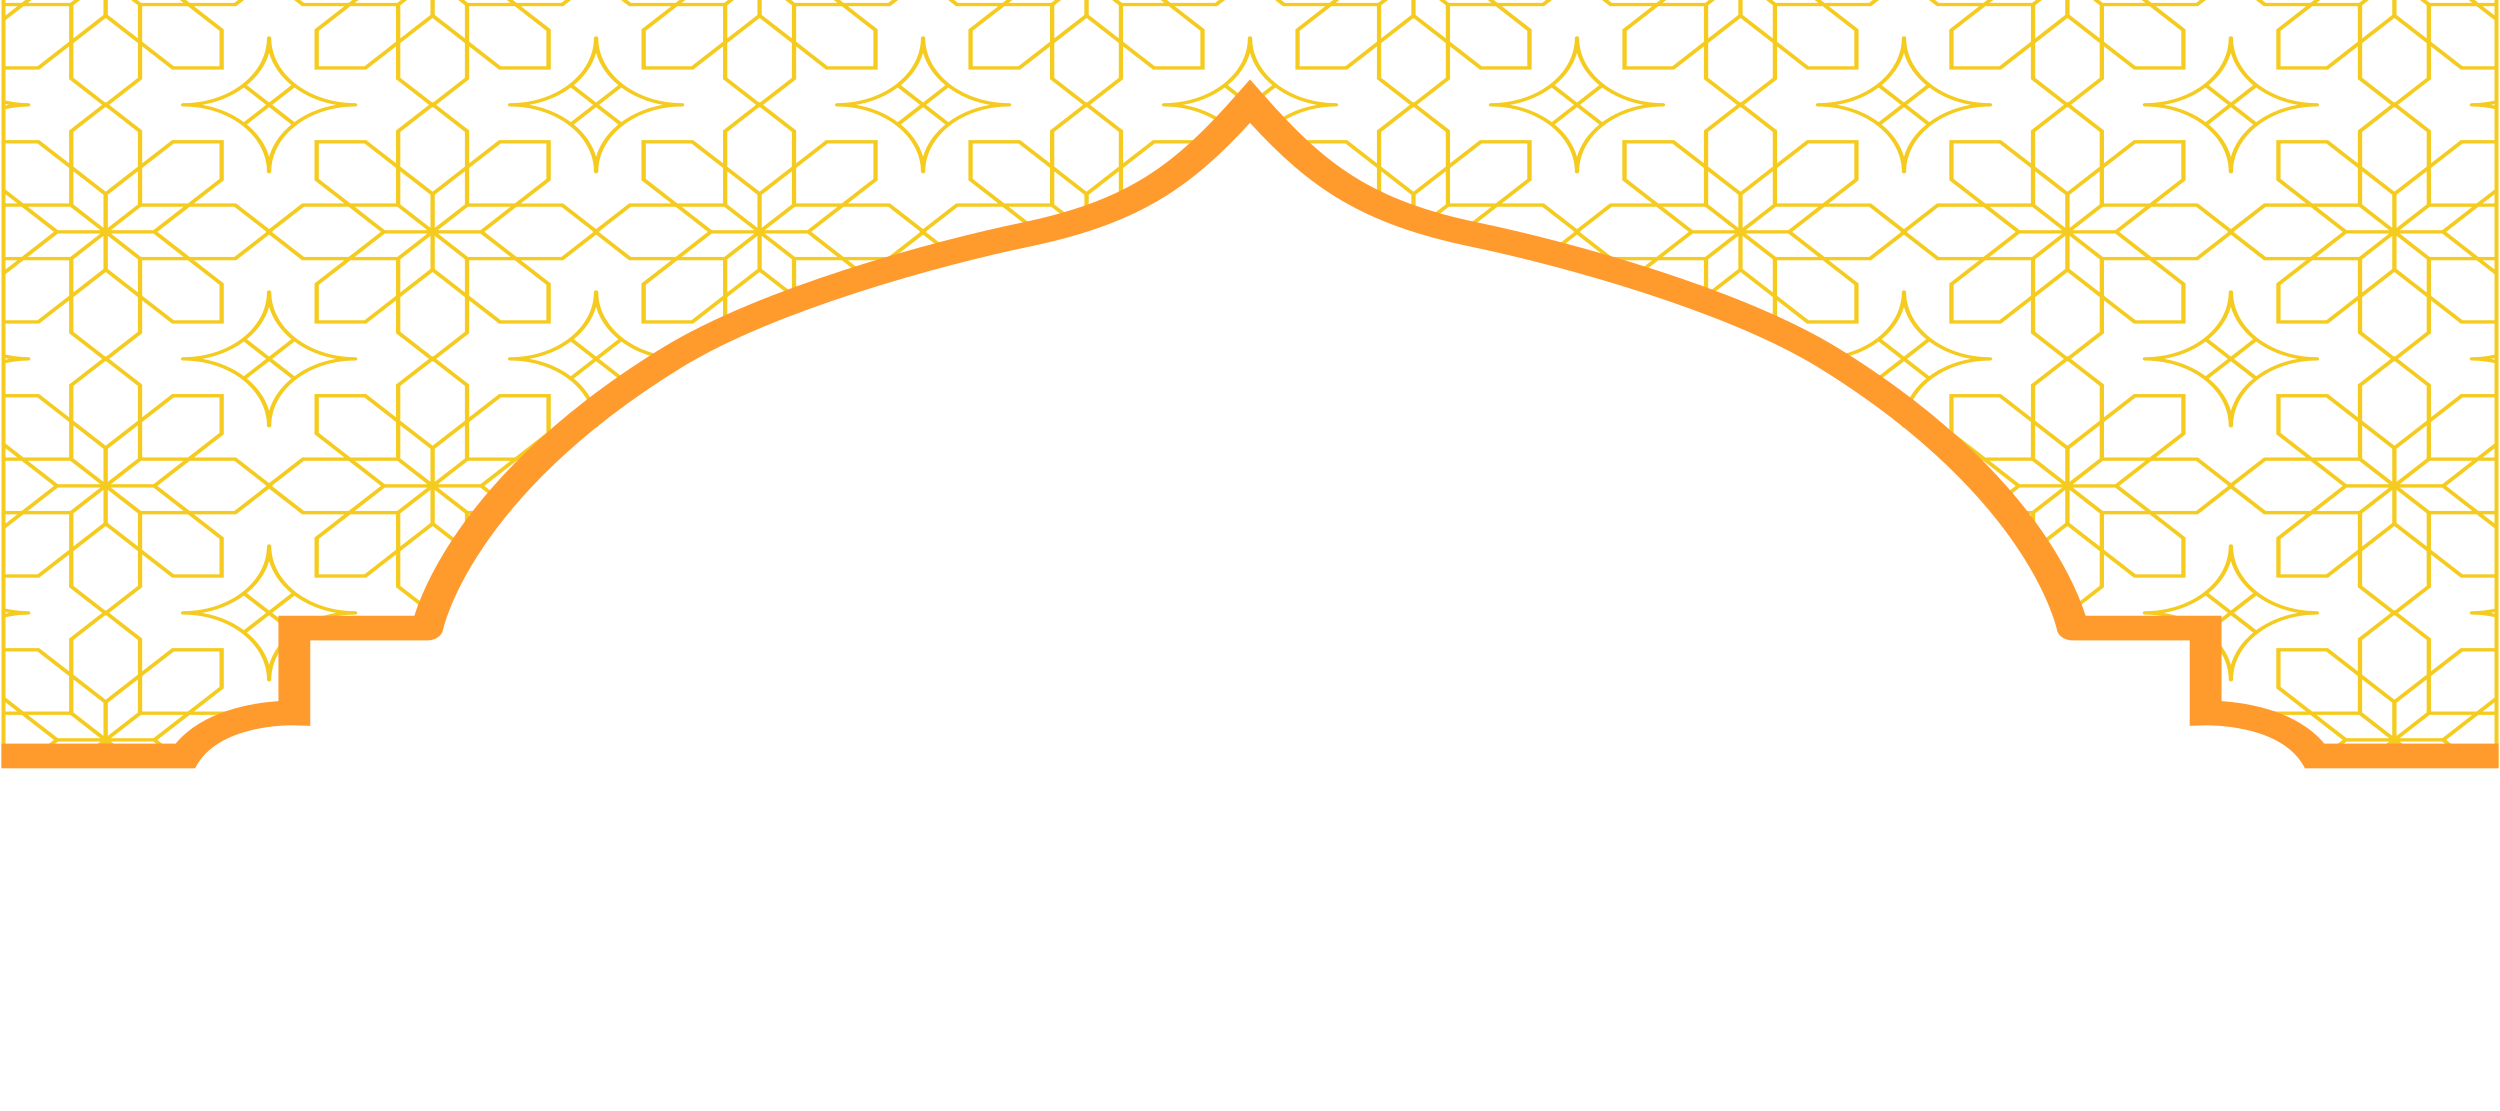 <?xml version="1.0" encoding="UTF-8" standalone="no"?>
<svg
   width="1800"
   zoomAndPan="magnify"
   viewBox="0 0 1350 600"
   height="800"
   preserveAspectRatio="xMidYMid meet"
   version="1.2"
   id="svg12"
   sodipodi:docname="pattern-masjid.svg"
   inkscape:version="1.3.2 (091e20e, 2023-11-25, custom)"
   xmlns:inkscape="http://www.inkscape.org/namespaces/inkscape"
   xmlns:sodipodi="http://sodipodi.sourceforge.net/DTD/sodipodi-0.dtd"
   xmlns="http://www.w3.org/2000/svg"
   xmlns:svg="http://www.w3.org/2000/svg">
  <sodipodi:namedview
     id="namedview12"
     pagecolor="#ffffff"
     bordercolor="#000000"
     borderopacity="0.25"
     inkscape:showpageshadow="2"
     inkscape:pageopacity="0.0"
     inkscape:pagecheckerboard="0"
     inkscape:deskcolor="#d1d1d1"
     inkscape:zoom="0.34611111"
     inkscape:cx="900"
     inkscape:cy="400.16051"
     inkscape:window-width="1366"
     inkscape:window-height="745"
     inkscape:window-x="-8"
     inkscape:window-y="-8"
     inkscape:window-maximized="1"
     inkscape:current-layer="svg12" />
  <defs
     id="defs2">
    <clipPath
       id="730db75358">
      <path
         d="M 0 0 L 1350 0 L 1350 533.953 L 0 533.953 Z M 0 0 "
         id="path1" />
    </clipPath>
    <clipPath
       id="202ad916a8">
      <path
         d="M 0 55 L 1350 55 L 1350 533.953 L 0 533.953 Z M 0 55 "
         id="path2" />
    </clipPath>
  </defs>
  <g
     id="d17bd4baac"
     transform="scale(1,0.777)">
    <g
       clip-rule="nonzero"
       clip-path="url(#730db75358)"
       id="g3">
      <path
         style="fill:#f4cb1e;fill-opacity:1;fill-rule:nonzero;stroke:none"
         d="M 1301.816,-96.797 H 0.82 V 533.609 h 95.629 c 0.086,-0.559 0.258,-1.156 0.473,-1.715 6.367,-17.781 20.199,-26.863 33.195,-31.52 v 0.004 c 0.816,-0.344 1.676,-0.602 2.449,-0.816 l -0.004,-0.004 c 11.508,-3.68 21.926,-4.047 25.258,-4.047 0.719,0 1.109,0.012 1.109,0.012 v -59.035 h 71.801 c 0,0 0.469,-3.012 1.859,-8.398 0.32,-1.238 0.668,-2.555 1.102,-4.012 l -0.012,-0.008 c 2.859,-10.016 8.273,-25.59 18.004,-44.695 0.5,-0.977 0.977,-1.93 1.512,-2.941 3.188,-6.098 6.809,-12.527 10.922,-19.242 0.309,-0.512 0.629,-1.027 0.957,-1.547 1.395,-2.25 2.836,-4.527 4.344,-6.836 0.012,-0.016 0.023,-0.035 0.035,-0.055 6.137,-9.391 13.258,-19.262 21.422,-29.434 0.379,-0.461 0.746,-0.922 1.129,-1.383 h -0.031 c 8.176,-10.09 17.465,-20.48 27.906,-31.02 0.555,2.871 0.855,5.867 0.855,8.949 0,0.645 0.516,1.16 1.16,1.16 0.645,0 1.16,-0.516 1.16,-1.16 0,-5.055 0.812,-9.898 2.352,-14.441 10.172,-9.914 21.434,-19.938 33.867,-29.961 2.914,-0.598 5.957,-0.898 9.082,-0.898 0.645,0 1.16,-0.516 1.16,-1.156 0,-0.645 -0.516,-1.16 -1.16,-1.16 -1.625,0 -3.207,-0.086 -4.793,-0.215 50.652,-39.652 139.367,-71.398 189.914,-84.887 1.609,-0.434 3.094,-0.902 4.652,-1.348 l -0.102,0.102 c 2.191,-0.645 4.336,-1.289 6.441,-1.934 h -0.016 c 5.09,-1.582 9.852,-3.289 14.453,-5.055 l 0.035,0.031 c 0.77,-0.258 1.543,-0.559 2.316,-0.902 l -0.039,-0.039 c 1.445,-0.574 2.934,-1.129 4.336,-1.727 v 0.008 c 0.77,-0.344 1.586,-0.688 2.359,-1.031 v -0.047 c 4.918,-2.172 9.609,-4.453 14.023,-6.891 l -0.066,0.066 c 0.199,-0.113 0.391,-0.23 0.59,-0.344 0.359,-0.199 0.703,-0.406 1.055,-0.609 1.188,-0.676 2.379,-1.348 3.551,-2.051 h -0.121 c 6.578,-3.953 12.703,-8.207 18.414,-12.883 8.199,-6.711 15.645,-14.23 22.844,-22.57 v 0.07 c 0.773,-0.898 1.547,-1.801 2.32,-2.703 v -0.039 c 3.84,-4.578 7.625,-9.426 11.418,-14.523 0,0.004 0.004,0.004 0.004,0.008 0.191,-0.242 0.371,-0.496 0.551,-0.742 0.211,-0.285 0.422,-0.566 0.633,-0.852 0.066,-0.086 0.125,-0.164 0.191,-0.254 0,0 0,-0.004 -0.004,-0.004 0.621,-0.844 1.246,-1.734 1.871,-2.594 l 9.812,-9.812 9.801,9.801 c 0.625,0.863 1.254,1.758 1.879,2.609 0.008,0.008 0.012,0.012 0.016,0.02 4.266,5.801 8.508,11.262 12.824,16.406 v 0.019 c 0.773,0.902 1.547,1.801 2.32,2.703 v -0.051 c 12.203,14.125 25.203,25.777 41.195,35.391 h -0.102 c 0.91,0.543 1.859,1.07 2.793,1.609 0.711,0.41 1.406,0.828 2.129,1.23 0.121,0.066 0.234,0.141 0.359,0.207 l -0.039,-0.039 c 4.395,2.422 9.059,4.695 13.953,6.852 v 0.016 c 0.543,0.27 1.086,0.492 1.629,0.723 1.625,0.699 3.328,1.367 5.016,2.035 l -0.031,0.031 c 0.773,0.344 1.59,0.645 2.359,0.902 l 0.016,-0.012 c 4.629,1.777 9.426,3.488 14.551,5.078 2.062,0.629 4.16,1.258 6.348,1.891 l -0.082,-0.082 c 1.539,0.438 3.004,0.902 4.59,1.328 50.547,13.488 139.262,45.234 189.914,84.887 -1.586,0.129 -3.168,0.215 -4.75,0.215 -0.645,0 -1.16,0.516 -1.16,1.16 0,0.641 0.516,1.156 1.16,1.156 3.109,0 6.133,0.301 9.027,0.891 12.48,10.059 23.777,20.117 33.98,30.066 1.484,4.527 2.297,9.352 2.297,14.344 0,0.645 0.512,1.16 1.156,1.16 0.645,0 1.16,-0.516 1.16,-1.16 0,-3.039 0.301,-6.035 0.856,-8.906 10.426,10.527 19.699,20.902 27.863,30.977 h -0.031 c 0.383,0.461 0.75,0.922 1.129,1.383 7.93,9.879 14.855,19.465 20.871,28.613 0.199,0.305 0.41,0.625 0.586,0.918 l 0.016,-0.019 c 1.504,2.305 2.938,4.57 4.332,6.816 0.32,0.512 0.641,1.027 0.945,1.531 4.102,6.691 7.707,13.094 10.887,19.172 0.84,1.559 1.594,3.074 2.34,4.582 9.242,18.414 14.449,33.43 17.227,43.172 l -0.019,0.016 c 0.234,0.785 0.445,1.527 0.641,2.234 0.01,0.027 0.02,0.062 0.027,0.09 0.086,0.305 0.156,0.578 0.234,0.871 1.559,5.898 2.059,9.172 2.059,9.172 h 71.758 v 59.035 c 0,0 0.391,-0.012 1.109,-0.012 7.297,0 48.434,1.562 60.941,36.383 0.215,0.559 0.344,1.156 0.43,1.715 h 95.672 V -96.797 Z m -1.16,2.148 9.746,9.746 v 24.133 l -17.433,17.43 -17.391,-17.43 v -24.133 l 9.746,-9.746 z m -4.852,607.691 5.625,-5.668 10.605,-10.562 h 23.016 l -13.656,13.656 -2.617,2.574 z m 39.074,18.422 h -23.016 l -16.059,-16.102 h 22.973 z m -40.75,-20.055 v -23.012 l 16.273,-16.23 v 22.973 l -11.766,11.805 z m 16.273,-42.551 -17.433,17.434 -17.391,-17.434 v -24.129 l 17.133,-17.133 0.258,0.258 0.301,-0.258 17.133,17.133 z m -55.305,62.309 c -0.328,-0.914 -0.746,-1.719 -1.113,-2.59 l 13.176,-13.172 h 23.02 l -7.344,7.297 -8.762,8.762 h -18.871 c -0.035,-0.102 -0.07,-0.203 -0.105,-0.297 z m 12.062,-18.125 -16.23,-16.23 h 22.973 l 6.527,6.527 9.75,9.703 z m -18.551,-18.547 -17.09,-17.09 v -24.648 h 24.648 l 17.047,17.09 v 24.648 z m 35.945,9.66 -8.977,-9.016 v -22.973 l 16.23,16.23 v 23.012 z m 8.414,-80.121 -0.258,0.258 -17.133,-17.133 v -24.129 l 17.391,-17.434 17.433,17.434 v 24.129 l -17.133,17.133 z m -89.918,-86.09 -17.133,17.133 h -24.133 l -17.438,-17.391 17.438,-17.434 h 24.133 l 17.133,17.133 -0.258,0.301 z m -101.676,42.711 15.062,-15.059 17.391,17.434 v 24.129 l -15.629,15.629 c -2.809,-9.719 -7.902,-24.254 -16.824,-42.133 z m -4.691,-8.922 c -2.629,-4.867 -5.344,-9.641 -8.172,-14.297 h 8.172 z m 2.594,4.773 c -0.09,-0.172 -0.183,-0.336 -0.273,-0.504 V 356.75 l 16.23,-16.273 v 23.016 l -14.969,14.969 c -0.336,-0.656 -0.644,-1.289 -0.988,-1.953 z m -10.793,-38.82 -7.656,7.617 c -5.844,-8.781 -11.992,-17.109 -18.289,-25.051 h 8.508 z m -33.539,-36.84 v -24.648 h 24.648 l 17.09,17.09 v 24.648 h -24.648 z m 19.41,19.406 h 22.973 l 16.273,16.273 h -22.973 z m -47.879,-158.824 -17.137,17.133 h -24.133 l -17.434,-17.434 17.434,-17.434 h 24.133 l 17.137,17.176 -0.258,0.258 z m -199.723,-35.809 0.344,-0.344 V 97.367 H 799.145 L 783.039,113.469 V 90.668 L 765.219,72.852 783.039,55.031 V 32.273 L 799.145,48.375 h 27.953 V 20.422 L 810.953,4.32 h 22.801 l 17.82,-17.816 17.82,17.816 h 22.801 L 876.094,20.422 V 48.375 h 27.914 L 920.109,32.273 V 55.031 l 17.82,17.82 -17.82,17.816 V 113.469 L 904.008,97.367 h -27.957 v 27.91 l 16.145,16.102 h -22.801 l -17.82,17.816 -17.82,-17.816 H 810.953 Z M 807.688,141.379 H 783.039 V 116.73 L 800.133,99.688 h 24.605 v 24.645 z M 676.676,-15.688 693.809,-32.82 h 24.133 L 735.375,-15.43 717.941,2.004 h -24.133 l -17.133,-17.133 0.258,-0.301 z m 83.82,-0.902 h -23.016 l -16.234,-16.23 h 22.977 z m -14.645,-17.902 v -22.973 l 16.277,16.23 v 23.016 z m 16.277,21.898 V 10.375 L 745.852,26.648 V 3.633 Z m -18.594,-22.586 h -24.605 l -17.09,-17.047 v -24.645 h 24.648 l 17.047,17.086 z m -24.605,39.5 h 24.605 V 28.969 L 726.488,46.059 H 701.84 V 21.41 Z m 2.316,-2.316 16.234,-16.273 h 23.016 L 744.223,2.004 Z m 24.605,27.91 17.438,-17.391 17.434,17.434 V 54.086 L 763.59,71.219 763.289,70.918 763.031,71.219 745.852,54.086 Z M 849.941,-15.129 832.809,2.004 h -24.176 l -17.391,-17.434 17.391,-17.391 h 24.176 l 17.133,17.133 -0.297,0.258 z M 783.039,4.32 h 24.648 l 17.051,17.09 V 46.059 H 800.133 L 783.039,28.969 Z m -0.688,-2.316 -16.23,-16.273 h 22.973 l 16.277,16.273 z m 25.336,-37.184 h -24.648 v -24.605 l 17.094,-17.086 h 24.605 v 24.645 z m -2.316,2.359 -16.277,16.23 h -22.973 l 16.23,-16.23 z m -24.648,-1.672 -16.277,16.273 v -23.016 l 16.277,-16.23 z m 0,38.125 V 26.648 L 764.445,10.375 v -22.969 z m -17.434,71.148 0.301,-0.301 17.133,17.176 v 24.133 l -17.434,17.43 -17.438,-17.43 V 91.656 l 17.18,-17.133 z m 89.918,-90.469 17.176,-17.133 h 24.133 l 17.434,17.391 -17.434,17.434 h -24.133 l -17.176,-17.133 0.301,-0.301 z m 173.27,0.559 -17.137,17.133 h -24.133 l -17.434,-17.434 17.434,-17.391 h 24.133 l 17.137,17.133 -0.258,0.258 z M 959.617,4.32 h 24.648 l 17.047,17.09 V 46.059 H 976.664 L 959.617,28.969 Z m -0.688,-2.316 -16.277,-16.273 h 23.02 l 16.23,16.273 z m 25.336,-37.184 h -24.648 v -24.605 l 17.047,-17.086 h 24.648 v 24.645 z m -2.363,2.359 -16.23,16.23 h -23.02 l 16.277,-16.23 z m -24.605,-1.672 -16.273,16.273 v -23.016 l 16.273,-16.23 z m 0,38.125 V 26.648 L 941.023,10.375 v -22.969 z m 0,26.281 V 54.086 L 940.121,71.219 939.863,70.918 939.562,71.219 922.43,54.086 V 29.957 l 17.434,-17.434 z m 24.605,113.781 -16.23,16.273 h -23.02 l 16.277,-16.273 z m -22.285,-2.316 V 116.73 L 976.664,99.688 h 24.648 v 24.645 l -17.047,17.047 z m -18.594,16.961 v -23.016 l 16.273,-16.273 v 23.016 z m 16.273,-42.551 -17.434,17.43 -17.434,-17.43 V 91.656 l 17.133,-17.176 0.301,0.301 0.258,-0.301 17.176,17.176 z m 0,64.402 v 23.016 l -16.273,-16.273 v -22.973 z m -104.09,-19.363 17.176,-17.133 h 24.133 l 17.434,17.434 -17.434,17.434 h -24.133 l -17.176,-17.133 0.301,-0.301 z m 66.902,-19.449 H 895.461 L 878.414,124.332 V 99.688 h 24.605 l 17.09,17.043 z m 0.688,2.316 16.23,16.273 h -22.973 l -16.273,-16.273 z m -6.742,18.594 h 22.973 l -7.043,7.082 -9.188,9.191 h -23.016 z m 8.375,17.902 16.273,-16.23 v 22.973 l -16.273,16.273 z m 0,-38.125 v -22.973 l 16.273,16.23 v 23.016 z M 897.781,2.004 914.055,-14.27 h 23.016 L 920.797,2.004 Z m 22.328,2.316 V 28.969 L 903.02,46.059 H 878.414 V 21.41 L 895.461,4.32 Z M 938.703,-12.594 V 10.375 L 922.43,26.648 V 3.633 Z m 0,-5.625 -16.273,-16.273 v -22.973 l 16.273,16.23 z m -1.633,1.629 h -23.016 l -16.273,-16.23 h 23.016 z m -16.961,-18.547 h -24.648 l -17.047,-17.09 v -24.645 h 24.605 l 17.09,17.086 z M 869.395,180.879 h 22.801 l -9.184,9.148 c -14.746,-5.926 -29.219,-11.207 -42.656,-15.75 l 11.219,-11.215 z m 26.066,0 h 24.648 v 24.648 l -0.469,0.469 c -11.32,-5.359 -22.863,-10.383 -34.281,-15.016 z m 26.969,25.594 17.434,-17.434 17.434,17.434 v 19.344 C 946.262,219.301 934.5,213.117 922.43,207.324 Z m 20.223,-44.184 h 23.02 l 16.23,16.273 h -22.973 z m 16.965,18.59 h 24.648 l 17.047,17.047 v 24.648 h -24.648 l -17.047,-17.047 z m 50.711,-39.5 h -22.801 l 16.102,-16.102 V 97.367 H 975.719 L 959.617,113.469 V 90.668 L 941.793,72.852 959.617,55.031 V 32.273 L 975.719,48.375 h 27.91 V 20.422 L 987.527,4.32 h 22.801 l 17.82,-17.773 17.82,17.773 h 22.762 l -15.762,15.801 -0.344,0.301 V 48.375 h 27.957 l 16.102,-16.102 V 55.031 l 17.82,17.82 -17.82,17.816 v 22.801 l -16.145,-16.102 h -27.914 v 27.91 l 16.105,16.102 h -22.762 l -17.82,17.816 z m 19.496,-157.066 17.09,-17.133 h 24.133 l 17.438,17.391 -17.395,17.434 h -24.176 l -17.133,-17.133 0.301,-0.301 z m 176.531,0 17.137,-17.133 h 24.129 l 17.438,17.391 -17.438,17.434 h -24.129 l -17.137,-17.133 0.258,-0.301 z m 44.574,17.691 16.23,-16.273 h 23.02 l -16.277,16.273 z m 22.285,2.316 V 28.969 l -17.047,17.09 h -24.648 V 21.41 l 17.09,-17.09 z m 2.363,-0.688 16.23,-16.227 V 10.375 l -16.23,16.273 z m 14.602,-20.223 h -23.02 l -16.23,-16.23 h 22.973 z m -14.602,-17.902 v -22.973 l 16.23,16.23 v 23.016 z m -2.363,-0.645 h -24.605 l -17.09,-17.09 v -24.645 h 24.648 l 17.047,17.086 z m -50.711,39.457 h 22.801 l -15.762,15.801 -0.344,0.344 V 48.375 h 27.914 l 16.102,-16.102 V 55.031 l 17.824,17.82 -17.824,17.816 v 22.801 l -16.102,-16.102 h -27.914 v 27.91 l 16.105,16.102 h -22.801 l -17.824,17.816 -17.82,-17.816 h -22.758 l 16.105,-16.102 V 97.367 h -27.914 l -16.145,16.102 V 90.668 L 1118.328,72.852 1136.148,55.031 V 32.23 L 1152.293,48.375 h 27.914 V 20.422 L 1164.102,4.32 h 22.758 l 17.82,-17.816 z m -16.148,156.508 17.137,-17.133 h 24.129 l 17.438,17.434 -17.438,17.434 h -24.129 l -17.137,-17.133 0.258,-0.301 z m 66.859,-19.449 h -24.605 l -17.09,-17.047 V 99.688 h 24.648 l 17.047,17.043 z m 0.688,2.316 9.191,9.191 7.086,7.082 h -23.02 l -16.23,-16.273 z m -25.293,37.184 h 24.605 v 24.648 l -17.047,17.047 h -24.648 v -24.648 z m 2.32,-2.316 16.23,-16.273 h 23.02 l -16.277,16.273 z m 24.648,1.629 16.23,-16.273 v 23.016 l -16.23,16.273 z m 0,-38.125 v -23.016 l 16.23,16.273 v 23.016 z m -72.527,19.363 -17.133,17.133 h -24.133 l -17.438,-17.434 17.438,-17.434 h 24.133 l 17.133,17.133 -0.258,0.301 z m -105.68,-17.734 16.23,16.273 h -22.973 l -16.273,-16.273 z m -25.336,-2.316 -17.09,-17.047 V 99.688 h 24.648 l 17.09,17.043 v 24.648 z m 26.969,0.688 v -23.016 l 16.23,16.273 v 23.016 z m 16.23,21.852 v 23.016 l -16.23,16.273 v -23.016 z m -16.23,-48.129 V 91.656 l 17.133,-17.176 0.301,0.301 0.258,-0.301 17.133,17.176 v 24.133 l -17.391,17.43 z m 59.473,27.906 -16.273,16.273 h -22.973 l 16.273,-16.273 z m -22.328,-2.316 v -24.648 l 17.09,-17.043 h 24.648 v 24.645 l -17.09,17.047 z m -18.551,16.961 v -23.016 l 16.23,-16.273 v 23.016 z m 0,5.578 16.23,16.273 v 22.973 l -16.23,-16.23 z m 1.633,-1.629 h 23.016 l 16.23,16.273 h -22.973 z m 16.918,18.59 h 24.648 l 17.09,17.047 v 24.648 h -24.648 l -17.09,-17.047 z m -0.644,-178.875 -16.273,-16.273 h 23.016 l 16.23,16.273 z m 25.293,2.316 17.09,17.09 v 24.648 h -24.648 L 1136.148,28.969 V 4.32 Z m 42.254,-19.449 -17.133,17.133 h -24.133 l -17.438,-17.434 17.438,-17.391 h 24.133 l 17.133,17.133 -0.258,0.258 z m -42.254,-20.051 h -24.648 v -24.605 l 17.09,-17.086 h 24.648 v 24.645 z m -2.32,2.359 -16.273,16.23 h -22.973 l 16.273,-16.23 z m -24.648,-1.672 -16.23,16.273 v -23.016 l 16.23,-16.23 z m 0,38.125 V 26.648 L 1117.598,10.375 v -22.969 z m 0,26.281 v 24.172 l -17.133,17.133 -0.258,-0.301 -0.301,0.301 -17.133,-17.133 V 29.957 l 17.434,-17.434 z m -59.473,-27.91 16.273,-16.273 h 22.973 l -16.23,16.273 z m 22.328,2.316 V 28.969 l -17.09,17.09 h -24.648 V 21.41 l 17.09,-17.09 z m 18.551,-16.914 V 10.375 l -16.23,16.273 V 3.633 Z m 0,-5.625 -16.23,-16.273 v -22.973 l 16.23,16.23 z m -1.633,1.629 h -22.973 l -16.273,-16.23 h 23.016 z m -16.918,-18.59 h -24.648 l -17.09,-17.047 v -24.645 h 24.648 l 17.09,17.086 z m -66.902,196.008 17.133,-17.133 h 24.133 l 17.438,17.434 -17.438,17.434 h -24.133 l -17.133,-17.133 0.301,-0.301 z m 42.254,20.051 h 24.648 v 24.648 l -17.09,17.047 h -24.648 v -24.648 z m 2.32,-2.316 16.273,-16.273 h 22.973 l -16.273,16.273 z m 24.648,27.91 17.434,-17.434 17.391,17.434 v 24.129 l -17.133,17.176 -0.258,-0.301 -0.301,0.301 -17.133,-17.176 z m 17.434,44.867 0.258,-0.301 17.133,17.133 v 24.172 l -17.434,17.391 -17.391,-17.391 v -24.172 l 17.133,-17.133 z m 42.039,68.914 -16.273,16.273 h -22.93 l 16.23,-16.273 z m -22.328,-2.316 v -24.648 l 17.09,-17.09 h 24.648 v 24.648 l -17.09,17.09 z m -18.551,16.914 v -22.969 l 16.23,-16.273 V 318.625 Z m -2.363,-22.969 v 22.969 L 1099.004,318.625 v -23.016 z m 2.363,51.609 v -23.016 l 16.23,16.273 v 22.973 z m 1.676,-24.645 h 22.93 l 16.273,16.23 h -22.973 z m 16.875,18.59 h 24.648 l 17.09,17.047 v 24.645 h -24.648 l -17.09,-17.086 z m 50.711,-39.5 h -22.758 l 16.105,-16.102 v -27.953 h -27.914 l -16.145,16.102 v -22.758 l -17.82,-17.816 17.82,-17.82 v -22.801 l 16.145,16.102 h 27.914 v -27.91 l -16.105,-16.102 h 22.758 l 17.82,-17.816 17.824,17.816 h 22.801 l -16.105,16.102 v 27.91 h 27.914 l 16.102,-16.102 v 22.801 l 17.824,17.82 -17.824,17.816 v 22.758 l -16.102,-16.102 h -27.914 v 27.953 l 16.105,16.102 h -22.801 l -17.824,17.816 z m 87.043,2.316 16.277,16.273 h -23.02 l -16.23,-16.273 z m -25.293,-2.316 -17.09,-17.09 v -24.648 h 24.648 l 17.047,17.09 v 24.648 z m 26.969,0.688 v -23.016 l 16.23,16.273 v 22.969 z m 16.23,21.852 v 23.016 l -16.23,16.23 V 356.75 l 8.934,-8.93 z m -85.453,-3.09 17.137,-17.133 h 24.129 l 17.438,17.434 -17.438,17.391 h -24.129 l -17.137,-17.133 0.258,-0.258 z m 42.254,20.051 h 24.605 v 24.605 l -17.047,17.086 h -24.648 v -24.645 z m 2.32,-2.359 16.23,-16.23 h 23.02 l -16.277,16.23 z m 43.199,8.414 v -23.016 l 16.273,16.273 v 22.973 z m 1.676,-24.645 h 22.973 l 16.273,16.23 h -23.016 z m -1.676,-3.996 v -22.969 l 16.273,-16.273 V 318.625 Z m 1.676,1.676 16.23,-16.273 h 23.016 l -16.273,16.273 z m 14.598,-44.184 -17.433,17.391 -17.391,-17.391 v -24.172 l 17.133,-17.09 0.258,0.258 0.301,-0.301 17.133,17.133 z m -17.433,-44.867 -0.258,0.301 -17.133,-17.176 v -24.129 l 17.391,-17.434 17.433,17.434 v 24.129 l -17.133,17.176 z m 1.16,-60.543 v -23.016 l 16.273,16.273 v 23.016 z m 1.676,-24.645 h 22.973 l 16.273,16.273 h -23.016 z m -1.676,-3.949 v -23.016 l 16.273,-16.273 v 23.016 z m 1.676,1.629 16.23,-16.273 h 23.016 l -16.273,16.273 z m 14.598,-44.18 -17.433,17.43 -17.391,-17.43 V 91.656 l 17.133,-17.176 0.258,0.301 0.301,-0.301 17.133,17.176 z m -17.433,-44.871 -0.258,0.301 -17.133,-17.133 V 29.957 l 17.391,-17.434 17.433,17.434 V 54.086 L 1293.27,71.219 Z M 1294.129,10.375 v -22.969 l 16.273,16.227 v 23.016 z m 1.676,-24.645 h 22.973 l 16.273,16.273 h -23.016 z m -1.676,-3.949 v -23.016 l 16.273,-16.23 v 22.973 z m 1.676,1.629 16.23,-16.23 h 23.016 l -16.273,16.23 z m -73.969,-78.059 c -1.199,0.934 -2.359,1.914 -3.457,2.961 l -2.961,-2.961 z m -9.77,0 4.641,4.637 c -5.84,6.141 -10.094,13.867 -12.027,22.457 -1.887,-8.59 -6.137,-16.316 -12.023,-22.457 l 4.641,-4.637 z m -18.078,0 -2.961,2.961 c -1.098,-1.047 -2.258,-2.027 -3.457,-2.961 z m -10.422,0 c 12.004,8.141 19.957,21.852 19.957,37.398 0,0.645 0.516,1.203 1.156,1.203 0.644,0 1.16,-0.559 1.16,-1.203 0,-15.547 7.953,-29.258 19.988,-37.398 h 56.191 l -8.805,8.801 v 22.758 l -16.102,-16.102 h -27.914 v 27.91 l 16.105,16.145 h -22.801 l -17.824,17.816 -17.82,-17.859 h -22.758 l 16.105,-16.102 v -27.91 h -27.914 l -16.145,16.102 v -22.758 l -8.77,-8.801 z m -59.484,0 9.746,9.746 v 24.133 l -17.434,17.43 -17.391,-17.43 v -24.133 l 9.746,-9.746 z m -78.82,0 c -1.199,0.934 -2.359,1.914 -3.457,2.961 l -2.961,-2.961 z m -9.726,0 4.637,4.637 c -5.883,6.141 -10.133,13.867 -12.024,22.457 -1.93,-8.59 -6.184,-16.316 -12.023,-22.457 l 4.641,-4.637 z m -18.121,0 -2.965,2.961 c -1.094,-1.047 -2.254,-2.027 -3.453,-2.961 z m -10.414,0 c 12.035,8.141 19.992,21.852 19.992,37.398 0,0.645 0.512,1.203 1.156,1.203 0.645,0 1.16,-0.559 1.16,-1.203 0,-15.547 7.953,-29.258 19.957,-37.398 h 56.188 l -8.77,8.801 v 22.758 l -16.145,-16.102 h -27.914 v 27.91 l 16.105,16.102 h -22.762 l -17.82,17.816 -17.82,-17.816 h -22.801 l 16.102,-16.102 v -27.91 h -27.91 l -16.102,16.102 v -22.758 l -8.77,-8.801 z m -59.449,0 9.746,9.746 v 24.133 l -17.434,17.43 -17.434,-17.43 v -24.133 l 9.746,-9.746 z m -78.848,0 c -1.207,0.934 -2.379,1.914 -3.473,2.961 l -2.965,-2.961 z m -9.742,0 4.637,4.637 c -5.883,6.141 -10.09,13.867 -12.023,22.457 -1.887,-8.59 -6.141,-16.316 -12.023,-22.457 l 4.637,-4.637 z m -18.078,0 -2.965,2.961 c -1.094,-1.047 -2.266,-2.027 -3.469,-2.961 z m -10.422,0 c 12,8.141 19.953,21.852 19.953,37.398 0,0.645 0.516,1.203 1.16,1.203 0.645,0 1.16,-0.559 1.16,-1.203 0,-15.547 7.953,-29.258 19.957,-37.398 h 56.188 l -8.77,8.801 v 22.758 l -16.102,-16.102 h -27.957 v 27.91 l 16.145,16.145 h -22.801 l -17.82,17.816 v -0.043 l -17.82,-17.816 h -22.801 l 15.801,-15.758 0.344,-0.344 v -27.91 h -27.953 l -16.105,16.102 v -22.758 l -8.766,-8.801 z m -59.488,0 9.75,9.746 v 24.133 l -17.434,17.43 -17.438,-17.43 v -24.133 l 9.785,-9.746 z m -78.816,0 c -1.203,0.934 -2.363,1.914 -3.457,2.961 l -2.965,-2.961 z m -9.77,0 4.637,4.637 c -5.84,6.141 -10.09,13.867 -12.023,22.457 -1.891,-8.59 -6.141,-16.316 -12.023,-22.457 l 4.637,-4.637 z m -18.078,0 -2.965,2.961 c -1.094,-1.047 -2.254,-2.027 -3.457,-2.961 z m -10.422,0 c 12,8.141 19.953,21.852 19.953,37.398 0,0.645 0.516,1.203 1.16,1.203 0.645,0 1.16,-0.559 1.16,-1.203 0,-15.547 7.953,-29.258 19.988,-37.398 h 56.188 l -8.801,8.801 v 22.758 l -16.102,-16.102 h -27.914 v 27.91 l 16.102,16.102 H 692.82 L 675,-17.363 657.18,-35.18 h -22.758 l 16.102,-16.102 v -27.91 h -27.914 l -16.145,16.102 v -22.758 l -8.77,-8.801 z m 19.48,79.52 -17.133,17.133 h -24.133 l -17.434,-17.434 17.434,-17.391 h 24.133 l 17.133,17.133 -0.258,0.258 z m -69.219,130.918 -17.438,17.43 -17.391,-17.43 V 91.656 l 17.133,-17.176 0.258,0.301 0.301,-0.301 17.137,17.176 z m -53.25,-18.422 h -27.953 v 27.91 l 16.102,16.102 h -22.758 l -17.82,17.816 -17.82,-17.816 h -22.801 l 16.102,-16.102 V 97.367 H 446.035 L 429.934,113.469 V 90.668 L 412.113,72.852 429.934,55.031 V 32.273 L 446.035,48.375 h 27.914 V 20.422 L 457.848,4.32 h 22.801 l 17.82,-17.773 17.82,17.773 h 22.758 L 522.945,20.422 V 48.375 h 27.953 L 567.004,32.273 V 55.031 l 17.82,17.82 -17.82,17.816 v 22.801 z m 16.105,19.363 v 24.648 H 542.355 L 525.262,124.332 V 99.688 h 24.648 z m -246.742,44.699 -17.133,17.133 h -24.176 l -17.391,-17.434 17.391,-17.434 h 24.176 l 17.133,17.133 -0.301,0.301 z M 278.008,317.938 h -24.648 v -24.648 l 17.09,-17.09 h 24.605 v 24.648 z m 0.945,2.316 h 8.516 c -6.906,8.73 -12.961,17.125 -18.258,25.082 l -7.648,-7.648 z m -3.266,0 -16.273,16.273 h -22.973 l 7.039,-7.082 9.191,-9.191 z m -24.648,55.66 c -0.102,0.191 -0.215,0.402 -0.316,0.594 -0.34,0.656 -0.645,1.281 -0.973,1.926 l -14.984,-14.941 V 340.477 L 251.039,356.75 Z m -19.23,46.844 -15.637,-15.598 v -24.129 l 17.434,-17.434 15.035,15.031 c -8.922,17.871 -14.02,32.406 -16.832,42.129 z m -88.121,-84.812 -17.133,17.133 H 102.422 L 84.984,337.688 102.422,320.254 h 24.133 l 17.133,17.133 -0.258,0.301 z m -44.574,158.867 -6.527,6.527 -9.746,9.703 H 59.863 l 4.469,-4.465 11.809,-11.766 z M 76.785,494.496 V 469.848 L 93.875,452.758 h 24.648 v 24.648 l -17.09,17.09 z m 18.008,36.969 H 75.969 L 59.863,515.363 h 22.977 l 13.184,13.184 c -0.363,0.863 -0.777,1.664 -1.105,2.574 -0.043,0.113 -0.082,0.227 -0.125,0.344 z M 58.234,511.41 v -23.012 l 16.23,-16.23 v 22.973 l -14.043,14.082 z m 16.23,-42.551 -17.434,17.434 -17.391,-17.434 v -24.129 l 17.133,-17.133 0.258,0.258 0.301,-0.258 17.133,17.133 z m -43.199,44.184 -0.258,-0.258 -16.016,-15.973 h 22.973 l 13.656,13.656 2.617,2.574 z m 22.973,2.363 -16.102,16.059 H 15.164 L 31.266,515.406 Z M 39.641,495.141 v -22.973 l 16.23,16.23 v 23.012 l -1.289,-1.328 z m 17.391,-71.105 -0.258,0.258 -17.133,-17.133 v -24.129 l 17.434,-17.434 17.391,17.434 v 24.129 L 57.332,424.293 Z M 54.238,-16.59 H 31.266 L 14.992,-32.82 H 38.008 Z M 39.641,-34.492 v -22.973 l 16.23,16.23 V -18.219 Z M 55.871,-12.594 V 10.375 L 39.641,26.648 V 3.633 Z M 54.238,-14.27 37.965,2.004 H 14.992 L 31.266,-14.27 Z M 39.641,29.957 57.074,12.523 74.465,29.914 V 54.086 L 57.332,71.219 57.031,70.918 56.773,71.219 39.641,54.086 Z M 146.992,-15.688 164.125,-32.82 h 24.133 l 17.438,17.391 -17.438,17.434 H 164.125 l -17.133,-17.133 0.258,-0.301 z m 173.27,0.559 -17.133,17.133 h -24.176 l -17.434,-17.434 17.434,-17.391 h 24.176 l 17.133,17.133 -0.301,0.258 z M 253.359,4.32 h 24.648 l 17.047,17.09 V 46.059 H 270.449 L 253.359,28.969 Z m -0.688,-2.316 -16.273,-16.273 h 23.016 L 275.688,2.004 Z m 25.336,-37.184 h -24.648 v -24.605 l 17.09,-17.086 h 24.605 v 24.645 z m -2.32,2.359 -16.273,16.23 h -23.016 l 16.273,-16.23 z m -24.648,-1.672 -16.273,16.273 v -23.016 l 16.273,-16.23 z m 0,38.125 V 26.648 L 234.766,10.375 v -22.969 z m 0,26.324 V 54.086 L 233.906,71.219 233.605,70.918 233.348,71.219 216.172,54.086 V 29.914 l 17.434,-17.391 z m 24.648,113.738 -16.273,16.273 h -22.973 l 16.23,-16.273 z m -22.328,-2.316 V 116.73 L 270.449,99.688 h 24.605 v 24.645 l -17.047,17.047 z m -18.594,16.961 v -23.016 l 16.273,-16.273 v 23.016 z m 16.273,-42.551 -17.434,17.43 -17.434,-17.43 V 91.656 l 17.176,-17.133 0.258,0.258 0.301,-0.301 17.133,17.176 z M 146.992,160.828 164.125,143.695 h 24.133 l 17.438,17.434 -17.438,17.434 H 164.125 l -17.133,-17.133 0.258,-0.301 z m 66.859,-19.449 H 189.203 L 172.156,124.332 V 99.688 h 24.648 l 17.047,17.043 z m 0.688,2.316 16.273,16.273 h -23.016 l -16.23,-16.273 z m -25.293,37.184 h 24.605 v 24.648 l -17.047,17.047 h -24.648 v -24.648 z m 2.32,-2.316 16.23,-16.273 h 23.016 l -16.273,16.273 z m 24.605,1.629 16.273,-16.273 v 23.016 l -16.273,16.273 z m 0,-38.125 v -23.016 l 16.273,16.273 v 23.016 z M 191.566,2.004 207.797,-14.27 H 230.812 L 214.539,2.004 Z m 22.285,2.316 V 28.969 L 196.805,46.059 H 172.156 V 21.41 L 189.203,4.32 Z M 232.445,-12.594 V 10.375 L 216.172,26.648 V 3.633 Z m 0,-5.625 -16.273,-16.273 v -22.973 l 16.273,16.23 z m -1.633,1.629 h -23.016 l -16.23,-16.23 h 22.973 z m -16.961,-18.59 h -24.648 l -17.047,-17.047 v -24.645 h 24.648 l 17.047,17.086 z m -50.715,39.5 h 22.805 L 169.836,20.422 V 48.375 H 197.75 L 213.852,32.23 V 55.031 l 17.82,17.82 -17.82,17.816 V 113.469 L 197.75,97.367 h -27.914 v 27.91 l 16.105,16.102 h -22.805 l -17.816,17.816 -17.824,-17.816 h -22.758 l 16.105,-16.102 V 97.367 H 92.93 L 76.785,113.469 V 90.668 L 58.965,72.852 76.785,55.031 V 32.23 L 92.93,48.375 H 120.844 V 20.422 L 104.738,4.32 h 22.758 l 17.824,-17.816 z M 143.688,161.43 126.555,178.562 h -24.133 l -17.438,-17.434 17.438,-17.434 h 24.133 l 17.133,17.133 -0.258,0.301 z M 99.113,143.695 82.84,159.969 H 59.863 l 16.234,-16.273 z m -22.328,-2.316 V 116.73 L 93.875,99.688 h 24.648 v 24.645 l -17.09,17.047 z m -2.32,0.688 -16.23,16.273 V 135.324 L 74.465,119.051 Z M 59.863,162.289 H 82.84 L 99.113,178.562 H 76.141 Z m 14.602,17.902 v 23.016 L 58.234,186.934 v -23.016 z m 2.32,0.688 h 24.648 l 17.09,17.047 v 24.648 H 93.875 L 76.785,205.527 Z M 76.141,2.004 59.863,-14.27 H 82.84 L 99.113,2.004 Z m 25.293,2.316 17.09,17.09 V 46.059 H 93.875 L 76.785,28.969 V 4.32 Z M 143.688,-15.129 126.555,2.004 H 102.422 L 84.984,-15.43 102.422,-32.82 h 24.133 l 17.133,17.133 -0.258,0.258 z M 101.434,-35.18 H 76.785 V -59.785 L 93.875,-76.871 h 24.648 v 24.645 z m -2.32,2.359 -16.273,16.23 H 59.863 L 76.141,-32.82 Z M 74.465,-34.492 58.234,-18.219 v -23.016 l 16.23,-16.23 z m 0,38.125 V 26.648 L 58.234,10.375 V -12.594 Z M 57.031,74.781 57.332,74.48 74.465,91.656 v 24.133 L 57.031,133.219 39.641,115.789 V 91.656 L 56.773,74.48 Z m -1.16,60.543 v 23.016 L 39.641,142.066 v -23.016 z m -1.633,24.645 H 31.266 L 14.992,143.695 h 22.973 z m 1.633,3.949 v 23.016 L 39.641,203.207 V 180.191 Z M 54.238,162.289 37.965,178.562 H 14.992 l 16.273,-16.273 z m -14.598,44.184 17.434,-17.434 17.391,17.434 v 24.129 l -17.133,17.176 -0.301,-0.301 -0.258,0.301 -17.133,-17.176 z m 17.391,44.867 0.301,-0.301 17.133,17.133 v 24.172 L 57.031,309.734 39.641,292.344 v -24.172 l 17.133,-17.133 z m 42.082,68.914 -16.273,16.273 H 59.863 L 76.098,320.254 Z M 76.785,317.938 V 293.289 L 93.875,276.199 h 24.648 v 24.648 L 101.434,317.938 Z M 58.234,334.852 V 311.883 L 74.465,295.609 V 318.625 Z m -2.363,-22.969 v 22.969 L 39.641,318.625 v -23.016 z m -1.633,24.645 H 31.266 L 14.992,320.254 h 22.973 z m 1.633,3.949 v 23.016 L 39.641,379.723 V 356.75 Z m -1.633,-1.629 -16.273,16.23 H 14.992 l 16.273,-16.23 z m 3.996,24.645 V 340.477 L 74.465,356.75 v 22.973 z m 1.629,-24.645 h 23.02 l 16.23,16.23 H 76.141 Z m 16.922,18.59 h 24.648 l 17.09,17.047 v 24.645 H 93.875 L 76.785,382.043 Z m 50.711,-39.5 h -22.758 l 16.105,-16.102 V 273.883 H 92.93 l -16.145,16.102 v -22.758 l -17.82,-17.816 17.82,-17.82 v -22.801 l 15.801,15.758 0.344,0.344 h 27.914 v -27.91 l -16.105,-16.102 h 22.758 l 17.824,-17.816 17.816,17.816 h 22.805 l -15.762,15.758 -0.344,0.344 v 27.91 H 197.75 l 16.102,-16.102 v 22.801 l 17.82,17.82 -17.82,17.816 v 22.801 L 198.094,274.227 197.75,273.883 h -27.914 v 27.953 l 16.105,16.102 h -22.805 l -17.816,17.816 z m 87.043,2.316 16.273,16.273 h -23.016 l -16.23,-16.273 z m -25.336,-2.316 -17.047,-17.09 v -24.648 h 24.648 l 17.047,17.09 v 24.648 z m 36.199,9.875 -9.23,-9.188 v -23.016 l 16.273,16.273 v 22.969 z m 7.043,12.664 v 23.016 l -16.273,16.23 V 356.75 l 8.973,-8.93 z m -85.453,-3.09 17.133,-17.133 h 24.133 l 17.438,17.434 -17.438,17.391 H 164.125 L 146.992,337.945 147.25,337.688 Z m 42.254,20.051 h 24.605 v 24.605 l -17.047,17.086 h -24.648 v -24.645 z m 2.32,-2.359 16.23,-16.23 h 23.016 l -7.082,7.039 -9.191,9.191 z m 43.199,-20.227 v -22.969 l 16.273,-16.273 V 318.625 l -8.93,8.93 z m 16.273,-42.508 -17.434,17.391 -17.434,-17.391 v -24.172 l 17.176,-17.133 0.258,0.301 0.301,-0.301 17.133,17.133 z m -17.434,-44.867 -0.258,0.301 -17.176,-17.176 v -24.129 l 17.434,-17.434 17.434,17.434 v 24.129 l -17.133,17.176 z m 1.16,-60.543 v -23.016 l 16.273,16.273 v 23.016 z m 1.676,-24.645 h 22.973 l 16.273,16.273 h -23.016 z m 16.918,18.59 h 24.648 l 17.047,17.047 v 24.648 h -24.605 l -17.09,-17.047 z m 50.715,-39.5 h -22.805 l 15.805,-15.758 0.344,-0.344 V 97.367 H 269.461 L 253.359,113.469 V 90.668 L 235.539,72.852 253.359,55.031 V 32.273 L 269.461,48.375 h 27.957 V 20.422 L 281.27,4.32 h 22.805 l 17.82,-17.816 17.82,17.816 h 22.801 l -15.801,15.758 -0.301,0.344 V 48.375 h 27.91 L 390.43,32.273 V 55.031 L 408.25,72.852 390.43,90.668 V 113.469 L 374.324,97.367 h -27.953 v 27.91 l 16.145,16.102 h -22.801 l -17.82,17.816 z m 19.449,-157.066 17.18,-17.133 h 24.133 l 17.391,17.391 -17.391,17.434 h -24.133 l -17.18,-17.133 0.301,-0.301 z m 173.27,0.559 -17.133,17.133 h -24.133 l -17.434,-17.434 17.434,-17.391 h 24.133 l 17.133,17.133 -0.258,0.258 z M 429.934,4.32 h 24.648 l 17.047,17.09 V 46.059 H 446.98 L 429.934,28.969 Z m -0.688,-2.316 -16.273,-16.273 h 23.016 l 16.23,16.273 z m 25.336,-37.184 h -24.648 v -24.605 l 17.047,-17.086 h 24.648 v 24.645 z m -2.363,2.359 -16.23,16.23 h -23.016 l 16.273,-16.23 z m -24.605,-1.672 -16.273,16.273 v -23.016 l 16.273,-16.23 z m 0,38.125 V 26.648 L 411.34,10.375 v -22.969 z m 0,26.324 V 54.086 L 410.438,71.219 410.18,70.918 409.879,71.219 392.746,54.086 V 29.914 l 17.434,-17.391 z m 69.18,131.473 -17.133,17.133 h -24.133 l -17.434,-17.434 17.434,-17.434 h 24.133 l 17.133,17.133 -0.258,0.301 z m -83.82,0.859 h 23.016 l 16.23,16.273 h -22.973 z m 14.641,17.902 v 23.016 l -16.273,-16.273 v -23.016 z m -16.273,-21.852 v -23.016 l 16.273,-16.273 v 23.016 z m 43.199,-16.961 H 429.934 V 116.73 L 446.98,99.688 h 24.648 v 24.645 z m -2.32,2.316 -16.23,16.273 h -23.016 l 16.273,-16.273 z m -24.605,-27.906 -17.434,17.43 -17.434,-17.43 V 91.656 l 17.133,-17.176 0.301,0.301 0.258,-0.301 17.176,17.176 z m -36.5,27.906 16.277,16.273 h -23.02 l -16.273,-16.273 z m -25.336,-2.316 -17.047,-17.047 V 99.688 h 24.605 l 17.094,17.043 v 24.648 z m 41.613,20.91 -16.277,16.273 h -23.016 l 16.273,-16.273 z m -14.645,17.902 16.273,-16.273 v 23.016 l -16.273,16.273 z m 0,-38.125 v -23.016 l 16.273,16.273 v 23.016 z M 368.098,2.004 384.371,-14.27 h 23.02 L 391.113,2.004 Z m 22.332,2.316 V 28.969 L 373.336,46.059 H 348.73 V 21.41 L 365.777,4.32 Z M 409.02,-12.594 V 10.375 L 392.746,26.648 V 3.633 Z m 0,-5.625 -16.273,-16.273 v -22.973 l 16.273,16.23 z m -1.629,1.629 h -23.02 l -16.273,-16.23 h 23.016 z m -16.961,-18.59 h -24.652 l -17.047,-17.047 v -24.645 h 24.605 l 17.094,17.086 z m -66.906,196.008 17.18,-17.133 h 24.133 l 17.391,17.434 -17.391,17.434 h -24.133 l -17.18,-17.133 0.301,-0.301 z m 42.254,20.051 h 24.652 v 24.648 l -17.094,17.047 h -24.605 v -24.648 z m 26.969,25.594 17.434,-17.434 17.434,17.434 v 0.832 c -12.066,5.793 -23.832,11.973 -34.867,18.484 z m 37.188,-0.945 v -24.648 h 24.648 l 10.09,10.09 c -11.418,4.633 -22.961,9.652 -34.281,15.016 z m 27.914,-24.648 h 22.801 l 17.82,-17.773 11.203,11.164 c -13.441,4.543 -27.926,9.824 -42.68,15.758 z m 42.297,-196.566 17.09,-17.133 h 24.133 l 17.434,17.391 -17.434,17.434 h -24.133 l -17.133,-17.133 0.297,-0.301 z m 44.527,17.691 16.277,-16.273 h 22.973 L 567.648,2.004 Z m 22.332,2.316 V 28.969 L 549.91,46.059 H 525.262 V 21.41 L 542.355,4.32 Z m 2.316,-0.688 16.234,-16.227 V 10.375 l -16.234,16.273 z m 14.602,-20.223 h -22.973 l -16.277,-16.23 h 22.977 z m -14.602,-17.902 v -22.973 l 16.234,16.23 v 23.016 z m -2.316,-0.645 h -24.648 l -17.094,-17.09 v -24.645 h 24.648 l 17.094,17.086 z M 586.711,70.918 586.453,71.219 569.32,54.086 V 29.957 l 17.434,-17.434 17.395,17.391 V 54.086 L 587.012,71.219 Z M 587.914,10.375 v -22.969 l 16.234,16.227 v 23.016 z m 40.883,-43.195 -16.277,16.23 h -22.973 l 16.273,-16.23 z m -22.332,-2.359 v -24.605 l 17.09,-17.086 h 24.648 v 24.645 l -17.09,17.047 z m -2.316,0.688 -16.234,16.273 v -23.016 l 16.234,-16.23 z m -14.602,20.223 h 22.973 l 16.277,16.273 h -22.977 z m 16.918,18.59 h 24.648 l 17.09,17.09 V 46.059 H 623.555 L 606.465,28.969 Z m -12.066,-98.969 9.75,9.746 v 24.133 l -17.438,17.43 -17.391,-17.43 v -24.133 l 9.75,-9.746 z m -78.816,0 c -1.203,0.934 -2.363,1.914 -3.457,2.961 l -2.965,-2.961 z m -9.727,0 4.637,4.637 c -5.883,6.141 -10.137,13.867 -12.023,22.457 -1.934,-8.59 -6.184,-16.316 -12.023,-22.457 l 4.637,-4.637 z m -18.121,0 -2.965,2.961 c -1.094,-1.047 -2.258,-2.027 -3.457,-2.961 z m -10.414,0 c 12.035,8.141 19.988,21.852 19.988,37.398 0,0.645 0.516,1.203 1.16,1.203 0.645,0 1.16,-0.559 1.16,-1.203 0,-15.547 7.953,-29.258 19.953,-37.398 h 56.188 l -8.766,8.801 v 22.758 l -16.105,-16.102 h -27.953 v 27.91 l 16.102,16.145 h -22.758 l -17.82,17.773 -17.82,-17.816 h -22.801 l 16.102,-16.102 v -27.91 h -27.914 l -16.102,16.102 v -22.758 l -8.805,-8.801 z m -59.488,0 9.781,9.746 v 24.133 l -17.434,17.43 -17.434,-17.43 v -24.133 l 9.75,-9.746 z m -78.812,0 c -1.207,0.934 -2.375,1.914 -3.469,2.961 l -2.965,-2.961 z m -9.742,0 4.641,4.637 c -5.883,6.141 -10.094,13.867 -12.023,22.457 -1.891,-8.59 -6.141,-16.316 -12.023,-22.457 l 4.637,-4.637 z m -18.078,0 -2.961,2.961 c -1.098,-1.047 -2.266,-2.027 -3.473,-2.961 z m -10.422,0 c 12.004,8.141 19.957,21.852 19.957,37.398 0,0.645 0.516,1.203 1.16,1.203 0.645,0 1.16,-0.559 1.16,-1.203 0,-15.547 7.953,-29.258 19.953,-37.398 h 56.188 l -8.766,8.801 v 22.758 l -16.105,-16.102 h -27.953 v 27.91 l 16.145,16.102 h -22.801 l -17.82,17.816 -17.82,-17.816 h -22.805 l 15.805,-15.758 0.344,-0.344 v -27.91 h -27.957 l -16.102,16.102 v -22.758 l -8.77,-8.801 z m -59.484,0 9.746,9.746 v 24.133 l -17.434,17.43 -17.434,-17.43 v -24.133 l 9.781,-9.746 z m -78.82,0 c -1.199,0.934 -2.359,1.914 -3.457,2.961 l -2.961,-2.961 z m -9.77,0 4.641,4.637 c -5.844,6.141 -10.094,13.867 -12.023,22.457 -1.891,-8.59 -6.141,-16.316 -12.027,-22.457 l 4.641,-4.637 z m -18.078,0 -2.961,2.961 c -1.098,-1.047 -2.258,-2.027 -3.457,-2.961 z m -10.422,0 c 12,8.141 19.957,21.852 19.957,37.398 0,0.645 0.516,1.203 1.16,1.203 0.641,0 1.156,-0.559 1.156,-1.203 0,-15.547 7.953,-29.258 19.988,-37.398 h 56.191 l -8.805,8.801 v 22.758 L 197.75,-79.191 h -27.914 v 27.91 l 16.105,16.102 h -22.805 l -17.816,17.816 -17.824,-17.816 H 104.738 L 120.844,-51.281 V -79.191 H 92.93 l -16.145,16.102 v -22.758 l -8.77,-8.801 z m -59.484,0 9.746,9.746 v 24.133 L 57.031,-43.34 39.641,-60.77 v -24.133 l 9.746,-9.746 z m -61.75,0 h 43.121 l -8.77,8.801 v 22.758 l -15.801,-15.758 -0.344,-0.344 H 2.969 Z m 0,17.777 h 17.262 l 17.09,17.086 v 24.648 H 12.672 L 2.969,-44.84 Z m 0,35.305 6.398,6.43 H 2.969 Z m 0,8.746 h 8.715 l 0.645,0.602 16.789,16.789 L 11.684,2.004 H 2.969 Z m 0,37.141 H 9.367 L 2.969,10.75 Z m 0,9.707 9.703,-9.707 H 37.32 V 28.969 L 20.23,46.059 H 2.969 Z m 0,58.293 C 3.613,72.496 4.25,72.707 4.898,72.852 4.25,72.992 3.613,73.203 2.969,73.379 Z m 0,3.559 c 3.016,-0.859 6.129,-1.488 9.359,-1.699 0.988,-0.086 1.934,-0.172 2.922,-0.172 0.645,0 1.16,-0.516 1.16,-1.156 0,-0.645 -0.516,-1.16 -1.16,-1.16 -0.988,0 -1.934,-0.086 -2.922,-0.129 C 9.098,71.352 5.984,70.723 2.969,69.863 V 48.375 H 21.176 L 37.32,32.273 V 55.031 L 55.141,72.852 37.32,90.668 V 113.469 L 21.52,97.711 21.176,97.367 H 2.969 Z m 0,23.809 h 17.262 l 17.09,17.043 v 24.648 H 12.672 l -0.344,-0.301 -9.359,-9.363 z m 0,35.293 6.398,6.398 H 2.969 Z m 0,8.715 h 8.715 l 17.434,17.434 -17.434,17.434 H 2.969 Z m 0,37.184 h 6.398 l -6.398,6.398 z m 0,9.66 9.359,-9.359 0.344,-0.301 h 24.648 v 24.648 L 20.23,222.574 H 2.969 Z m 0,58.34 c 0.645,0.176 1.281,0.387 1.93,0.531 C 4.25,249.551 3.613,249.762 2.969,249.938 Z m 0,3.516 c 3.016,-0.859 6.129,-1.488 9.359,-1.699 0.988,-0.043 1.934,-0.129 2.922,-0.129 0.645,0 1.16,-0.516 1.16,-1.156 0,-0.645 -0.516,-1.16 -1.16,-1.16 -0.988,0 -1.934,-0.086 -2.922,-0.172 -3.23,-0.211 -6.344,-0.84 -9.359,-1.699 v -21.488 h 18.207 l 16.145,-16.102 v 22.801 l 17.82,17.82 -17.82,17.816 v 22.801 L 21.176,273.883 H 2.969 Z m 0,23.805 h 17.262 l 17.09,17.09 V 317.938 H 12.672 L 2.969,308.234 Z m 0,35.34 6.398,6.398 H 2.969 Z m 0,8.715 h 8.715 l 17.434,17.434 -16.789,16.789 -0.645,0.602 H 2.969 Z m 0,37.184 h 6.398 l -6.398,6.398 z m 0,9.66 9.359,-9.359 0.344,-0.301 h 24.648 v 24.648 L 20.23,399.129 H 2.969 Z m 0,58.297 c 0.645,0.176 1.281,0.387 1.93,0.527 v 0.043 C 4.25,426.109 3.613,426.32 2.969,426.496 Z m 0,3.559 c 3.016,-0.859 6.129,-1.488 9.359,-1.699 0.988,-0.043 1.934,-0.129 2.922,-0.129 0.645,0 1.16,-0.559 1.16,-1.16 v -0.043 c 0,-0.598 -0.516,-1.156 -1.16,-1.156 -0.988,0 -1.934,-0.086 -2.922,-0.129 -3.23,-0.211 -6.344,-0.84 -9.359,-1.699 v -21.488 h 18.207 l 16.145,-16.102 v 22.758 l 17.82,17.816 v 0.043 l -17.82,17.82 v 22.758 l -15.801,-15.758 -0.344,-0.344 H 2.969 Z m 0,23.805 h 17.262 l 17.09,17.09 v 24.648 H 12.672 L 2.969,484.789 Z m 0,35.309 6.398,6.43 H 2.969 Z m 8.715,8.746 0.645,0.602 15.633,15.629 1.156,1.16 -17.262,17.262 H 2.969 V 496.812 Z m 29.762,34.652 14.426,-14.43 v 14.43 z m 16.789,-14.43 14.426,14.43 H 58.234 Z m 38.781,9.195 -12.031,-12.027 11.766,-11.723 5.672,-5.668 h 24.133 l 1.871,1.875 c -11.93,4.445 -24.34,12.613 -31.41,27.543 z M 143.688,425.922 v 0.043 l -12.023,11.98 c -6.141,-5.84 -13.871,-10.09 -22.461,-11.98 v -0.043 c 8.59,-1.887 16.32,-6.137 22.461,-11.977 z m -10.395,-13.652 c 5.887,-6.141 10.137,-13.867 12.027,-22.457 1.93,8.59 6.18,16.316 12.023,22.457 l -12.023,12.023 z m 12.027,15.328 11.465,11.465 v 1.23 c -5.535,6.031 -9.602,13.492 -11.465,21.785 -1.891,-8.59 -6.141,-16.316 -12.027,-22.457 z m 13.609,6.742 h -2.145 v 1.375 l -8.289,-8.289 -1.504,-1.461 v -0.043 l 12.023,-11.977 c 6.141,5.84 13.871,10.09 22.461,11.977 v 0.043 c -6.676,1.461 -12.766,4.41 -18.043,8.375 z m 8.402,0 c 7.039,-4.57 15.434,-7.215 24.449,-7.215 0.645,0 1.16,-0.559 1.16,-1.16 v -0.043 c 0,-0.598 -0.516,-1.156 -1.16,-1.156 -24.949,0 -45.305,-20.312 -45.305,-45.301 0,-0.602 -0.516,-1.16 -1.156,-1.16 -0.645,0 -1.16,0.559 -1.16,1.16 0,24.988 -20.312,45.301 -45.305,45.301 -0.645,0 -1.16,0.559 -1.16,1.156 v 0.043 c 0,0.602 0.516,1.16 1.16,1.16 24.992,0 45.305,20.309 45.305,45.301 0,0.602 0.516,1.16 1.16,1.16 0.641,0 1.156,-0.559 1.156,-1.16 0,-10.891 3.875,-20.848 10.309,-28.656 v 49.602 c -4.551,0.078 -14.848,0.723 -25.965,4.445 l -3.324,-3.32 H 104.738 L 120.5,478.695 l 0.344,-0.344 V 450.441 H 92.93 L 76.785,466.543 V 443.785 L 58.965,425.965 v -0.043 l 17.82,-17.816 v -22.758 l 15.801,15.758 0.344,0.344 H 120.844 V 373.539 L 104.738,357.438 h 22.758 l 17.824,-17.816 17.816,17.816 h 22.805 l -16.105,16.102 v 27.91 H 197.75 l 16.102,-16.102 v 22.758 l 17.23,17.227 c -0.156,0.57 -0.312,1.152 -0.453,1.676 l -7.328,7.332 z m 59.242,0 2.988,-2.973 c -0.273,1.211 -0.48,2.207 -0.629,2.973 z m 26.785,-62.777 v -14.125 h 8.117 c -3.016,4.957 -5.703,9.668 -8.117,14.125 z m 9.574,-16.484 h -10.262 l -16.23,-16.23 h 22.973 l 8.488,8.453 c -1.734,2.645 -3.395,5.238 -4.969,7.777 z m 18.336,-37.141 15.805,-15.758 0.344,-0.344 v -27.953 h -27.957 l -16.102,16.102 v -22.758 l -17.82,-17.816 17.82,-17.82 v -22.801 l 16.102,16.102 h 27.957 v -27.91 l -16.148,-16.102 h 22.805 l 17.82,-17.816 17.82,17.816 h 22.801 l -15.801,15.758 -0.344,0.344 v 27.91 h 27.953 l 16.105,-16.102 v 18.383 c -10.551,6.332 -20.402,12.965 -29.117,19.867 -0.23,0.18 -0.441,0.363 -0.668,0.543 -21.305,-3.711 -37.59,-22.285 -37.59,-44.633 0,-0.645 -0.516,-1.16 -1.16,-1.16 -0.645,0 -1.16,0.516 -1.16,1.16 0,24.992 -20.312,45.301 -45.305,45.301 -0.645,0 -1.16,0.516 -1.16,1.16 0,0.641 0.516,1.156 1.16,1.156 21.047,0 38.762,14.449 43.852,33.938 -11.391,11.449 -21.355,22.676 -30,33.434 z m 39.793,-35.234 c -2.133,-7.434 -5.98,-14.156 -11.191,-19.641 l 12.023,-12.023 12.023,12.023 c -4.672,4.918 -8.215,10.812 -10.477,17.332 -0.781,0.77 -1.609,1.543 -2.379,2.309 z m 0.832,-34.926 -12.023,-12.023 c 5.883,-6.184 10.133,-13.867 12.023,-22.5 1.93,8.633 6.141,16.316 12.023,22.5 z m 13.656,-10.391 c 6.18,5.883 13.867,10.09 22.457,12.023 -8.59,1.887 -16.277,6.137 -22.457,12.02 l -12.027,-12.02 z m -15.289,12.023 -12.023,12.02 c -6.184,-5.883 -13.871,-10.133 -22.457,-12.02 8.586,-1.934 16.273,-6.141 22.457,-12.023 z m 33.883,3.473 c -9.629,7.918 -18.523,15.82 -26.715,23.652 5.273,-11.098 14.914,-19.711 26.715,-23.652 z m -32.379,32.121 c 0.113,-0.109 0.219,-0.223 0.328,-0.336 -0.074,0.285 -0.121,0.566 -0.199,0.852 -0.043,-0.172 -0.086,-0.344 -0.129,-0.516 z M 552.922,161.074 c -11.289,3.012 -25.312,7.191 -40.805,12.371 l -12.016,-12.016 0.297,-0.301 -0.297,-0.301 17.133,-17.133 h 24.133 l 16.07,16.07 c -1.512,0.434 -2.965,0.891 -4.516,1.309 z m 7.082,-2.047 -15.332,-15.332 h 22.977 l 9.23,9.191 0.355,0.355 c -5.457,2.074 -11.195,4 -17.23,5.785 z m 19.555,-6.691 -10.238,-10.27 v -23.016 l 16.234,16.273 v 14.559 c -1.957,0.844 -3.969,1.656 -5.996,2.453 z m 8.355,-17.012 16.234,-16.273 v 21.465 c -5.121,2.988 -10.527,5.75 -16.234,8.309 z M 624,126.836 c -5.484,4.488 -11.332,8.547 -17.535,12.309 V 116.73 L 623.555,99.688 h 24.648 v 2.969 C 640.609,111.637 632.742,119.68 624,126.836 Z m 37.344,-41.965 c -6.141,-5.883 -13.871,-10.09 -22.457,-12.02 8.586,-1.891 16.316,-6.141 22.457,-12.023 L 671.77,71.25 c -2.57,3.73 -5.105,7.328 -7.621,10.82 z m 24.492,-2.863 c -2.5,-3.453 -5.023,-7.02 -7.586,-10.734 l 10.449,-10.445 c 6.141,5.883 13.871,10.133 22.457,12.023 -8.586,1.93 -16.316,6.137 -22.457,12.02 z m -8.941,-12.684 c -0.043,-0.062 -0.082,-0.117 -0.121,-0.176 L 675,66.555 l -1.773,2.594 c -0.039,0.059 -0.078,0.113 -0.121,0.176 L 662.977,59.195 C 668.859,53.012 673.109,45.328 675,36.738 c 1.934,8.59 6.184,16.316 12.023,22.457 z m -3.742,3.738 -0.102,0.105 c 0.086,-0.125 0.172,-0.25 0.258,-0.375 l 0.059,0.059 z M 675,71.219 674.648,70.867 c 0.117,-0.176 0.234,-0.336 0.352,-0.508 0.117,0.172 0.234,0.332 0.352,0.508 z m 1.676,1.633 0.031,-0.035 c 0.047,0.07 0.094,0.141 0.145,0.207 l -0.09,-0.09 c 0,-0.039 -0.043,-0.039 -0.086,-0.082 z m 12.961,14.363 c 8.191,-8.145 19.418,-13.207 31.824,-13.207 0.645,0 1.16,-0.516 1.16,-1.156 0,-0.645 -0.516,-1.16 -1.16,-1.16 -24.949,0 -45.301,-20.309 -45.301,-45.301 0,-0.645 -0.516,-1.16 -1.16,-1.16 -0.645,0 -1.16,0.516 -1.16,1.16 0,24.992 -20.309,45.301 -45.301,45.301 -0.645,0 -1.16,0.516 -1.16,1.16 0,0.641 0.516,1.156 1.16,1.156 12.445,0 23.672,5.062 31.863,13.203 -3.281,4.422 -6.562,8.637 -9.879,12.672 V 97.367 H 622.609 L 606.465,113.469 V 90.668 L 588.645,72.852 606.465,55.031 V 32.23 L 622.609,48.375 h 27.914 V 20.422 L 634.422,4.32 h 22.758 L 675,-13.496 692.82,4.32 h 22.801 L 699.52,20.422 V 48.375 h 27.914 L 743.535,32.273 V 55.031 l 17.82,17.82 -17.82,17.816 V 113.469 L 727.434,97.367 h -27.914 v 2.43 c -3.301,-3.996 -6.586,-8.16 -9.883,-12.582 z m 12.203,15.391 V 99.688 h 24.648 l 17.047,17.043 v 22.402 c -15.883,-9.703 -29.031,-21.621 -41.695,-36.527 z M 745.852,140.5 v -21.449 l 16.277,16.273 v 13.543 C 756.371,146.285 750.961,143.5 745.852,140.5 Z m 18.594,9.406 v -14.582 l 16.277,-16.273 v 23.016 l -10.297,10.293 c -2.027,-0.801 -4.035,-1.613 -5.98,-2.453 z m 17.906,-6.211 h 23.02 l -15.348,15.344 c -6.086,-1.793 -11.824,-3.711 -17.246,-5.77 z m 10.238,16.086 16.043,-16.086 h 24.176 l 17.133,17.133 -0.297,0.301 0.297,0.301 -12.027,12.027 c -15.508,-5.188 -29.539,-9.371 -40.836,-12.383 -1.551,-0.414 -2.984,-0.867 -4.488,-1.293 z M 1028.957,282.773 c -0.785,-0.781 -1.566,-1.539 -2.352,-2.309 -2.266,-6.543 -5.836,-12.477 -10.48,-17.402 l 12.023,-11.98 1.504,1.461 10.52,10.52 c -5.227,5.465 -9.086,12.242 -11.215,19.711 z m 0.824,-33.363 12.023,-12.023 c 6.141,5.883 13.871,10.09 22.457,12.023 -8.586,1.887 -16.316,6.137 -22.457,12.02 z m -1.633,-1.633 -12.023,-12.023 c 5.84,-6.184 10.094,-13.824 12.023,-22.457 1.891,8.59 6.141,16.273 12.024,22.457 z m -1.672,1.633 -12.027,12.02 c -6.137,-5.883 -13.867,-10.133 -22.457,-12.02 8.633,-1.934 16.32,-6.141 22.457,-12.023 z m -3.789,27.23 c -9.281,-8.879 -18.332,-16.805 -26.773,-23.754 11.84,3.934 21.504,12.602 26.773,23.754 z m 5.461,8.879 c -0.078,-0.281 -0.125,-0.527 -0.199,-0.805 0.109,0.109 0.211,0.215 0.32,0.324 -0.039,0.16 -0.078,0.32 -0.121,0.48 z m 2.613,-0.965 c 5.082,-19.535 22.762,-33.988 43.852,-33.988 0.644,0 1.16,-0.516 1.16,-1.156 0,-0.645 -0.516,-1.16 -1.16,-1.16 -24.992,0 -45.305,-20.309 -45.305,-45.301 0,-0.645 -0.516,-1.16 -1.16,-1.16 -0.644,0 -1.156,0.516 -1.156,1.16 0,22.387 -16.324,40.957 -37.625,44.637 -0.223,-0.176 -0.457,-0.371 -0.68,-0.547 -8.703,-6.895 -18.539,-13.516 -29.07,-19.84 v -18.41 l 16.102,16.102 h 27.91 v -27.91 l -16.102,-16.102 h 22.801 l 17.82,-17.773 17.82,17.773 h 22.762 l -16.105,16.102 v 27.91 h 27.914 l 16.145,-16.102 v 22.801 l 17.82,17.82 -17.82,17.816 v 22.801 l -16.145,-16.145 h -27.914 v 27.953 l 16.105,16.102 h -8.02 c -9.789,-12.16 -19.93,-23.312 -29.949,-33.383 z m 59.867,54.293 h 22.973 l -16.23,16.23 h -10.266 c -1.625,-2.633 -3.301,-5.199 -4.984,-7.762 z m 30.438,95.492 c -0.148,-0.773 -0.359,-1.781 -0.637,-3.008 l 3.008,3.008 z m 69.961,0 h -4.418 c -5.277,-3.965 -11.367,-6.914 -18.043,-8.375 v -0.043 c 8.59,-1.887 16.32,-6.137 22.461,-11.977 l 12.024,11.977 v 0.043 l -9.879,9.844 v -1.469 z m 2.145,4.766 11.508,-11.508 12.027,12.023 c -5.84,6.141 -10.094,13.867 -12.027,22.457 -1.828,-8.32 -5.906,-15.797 -11.508,-21.84 z m 14.688,-11.68 -1.504,-1.461 v -0.043 l 12.023,-11.977 c 6.141,5.84 13.871,10.09 22.461,11.977 v 0.043 c -8.59,1.891 -16.32,6.141 -22.461,11.98 z m -3.18,-3.133 -12.023,-12.023 c 5.887,-6.141 10.137,-13.867 12.023,-22.457 1.934,8.59 6.188,16.316 12.027,22.457 z m -11.508,19.391 c 6.441,7.816 10.351,17.812 10.351,28.742 0,0.602 0.516,1.16 1.156,1.16 0.644,0 1.16,-0.559 1.16,-1.16 0,-24.992 20.355,-45.301 45.305,-45.301 0.645,0 1.16,-0.559 1.16,-1.16 v -0.043 c 0,-0.598 -0.516,-1.156 -1.16,-1.156 -24.949,0 -45.305,-20.312 -45.305,-45.301 0,-0.602 -0.516,-1.16 -1.16,-1.16 -0.641,0 -1.156,0.559 -1.156,1.16 0,24.988 -20.312,45.301 -45.305,45.301 -0.645,0 -1.16,0.559 -1.16,1.156 v 0.043 c 0,0.602 0.516,1.16 1.16,1.16 9.016,0 17.41,2.645 24.48,7.215 h -56 l -7.328,-7.332 c -0.141,-0.523 -0.297,-1.105 -0.453,-1.676 l 17.23,-17.227 v -22.758 l 16.145,16.102 h 27.914 v -27.91 l -16.105,-16.102 h 22.758 l 17.82,-17.816 17.824,17.816 h 22.801 l -15.762,15.758 -0.344,0.344 v 27.91 h 27.914 l 16.102,-16.102 v 22.758 l 17.824,17.816 v 0.043 l -17.824,17.82 v 22.758 l -16.102,-16.102 h -27.914 v 27.91 l 15.848,15.887 0.258,0.258 h -22.801 l -3.336,3.332 c -11.133,-3.73 -21.441,-4.379 -25.996,-4.457 z m 28.422,55.027 1.898,-1.898 h 24.129 l 17.438,17.391 -12.066,12.062 c -7.086,-14.926 -19.48,-23.102 -31.398,-27.555 z m 55.789,32.754 14.426,-14.43 v 14.43 z m 16.746,-14.43 14.465,14.43 h -14.465 z m 52.902,14.43 h -8.887 l -17.219,-17.262 17.391,-17.391 h 8.715 z m 0,-36.969 h -6.399 l 6.399,-6.398 z m 0,-9.664 -9.66,9.664 h -24.648 v -24.648 l 17.09,-17.09 h 17.219 z m 0,-58.363 c -0.629,-0.164 -1.246,-0.363 -1.887,-0.504 v -0.043 c 0.641,-0.141 1.258,-0.336 1.887,-0.5 z m 0,-3.43 c -3.891,1.109 -7.996,1.727 -12.238,1.727 -0.645,0 -1.16,0.559 -1.16,1.156 v 0.043 c 0,0.602 0.516,1.16 1.16,1.16 4.242,0 8.348,0.613 12.238,1.727 v 21.59 h -18.207 l -16.102,16.102 v -22.758 l -17.82,-17.82 v -0.043 l 17.82,-17.816 v -22.758 l 16.102,16.102 h 18.207 z m 0,-23.91 h -17.219 l -17.09,-17.086 V 357.438 h 24.648 l 9.66,9.625 z m 0,-35.324 -6.399,-6.367 h 6.399 z m 0,-8.727 h -8.715 l -17.391,-17.391 17.391,-17.434 h 8.715 z m 0,-37.141 h -6.399 l 6.399,-6.367 z m 0,-9.664 -9.66,9.664 h -24.648 v -24.648 l 17.09,-17.09 h 17.219 z m 0,-58.363 c -0.629,-0.164 -1.246,-0.359 -1.887,-0.5 l 1.887,-0.504 z m 0,-3.414 c -3.891,1.137 -7.996,1.754 -12.238,1.754 -0.645,0 -1.16,0.516 -1.16,1.16 0,0.641 0.516,1.156 1.16,1.156 4.242,0 8.348,0.617 12.238,1.754 v 21.562 h -18.207 l -16.102,16.102 v -22.758 l -17.82,-17.816 17.82,-17.82 v -22.801 l 16.102,16.102 h 18.207 z m 0,-23.922 h -17.219 l -17.09,-17.047 v -24.648 h 24.648 l 9.66,9.629 z m 0,-35.328 -6.399,-6.367 h 6.399 z m 0,-8.684 h -8.715 l -17.391,-17.434 17.391,-17.434 h 8.715 z m 0,-37.184 h -6.399 l 6.399,-6.367 z m 0,-9.629 -9.66,9.629 h -24.648 v -24.648 l 17.09,-17.043 h 17.219 z m 0,-58.398 c -0.629,-0.164 -1.246,-0.359 -1.887,-0.5 l 1.887,-0.504 z m 0,-3.414 c -3.891,1.137 -7.996,1.754 -12.238,1.754 -0.645,0 -1.16,0.516 -1.16,1.16 0,0.641 0.516,1.156 1.16,1.156 4.242,0 8.348,0.617 12.238,1.754 v 21.605 h -18.207 l -16.102,16.102 V 90.668 L 1294.902,72.852 1312.723,55.031 V 32.273 L 1328.824,48.375 h 18.207 z m 0,-23.879 h -17.219 L 1312.723,28.969 V 4.32 h 24.648 l 9.66,9.664 z m 0,-35.371 -6.399,-6.367 h 6.399 z m 0,-8.684 h -8.715 l -17.391,-17.434 17.391,-17.391 h 8.715 z m 0,-37.184 h -6.399 l 6.399,-6.367 z m 0,-9.625 -9.66,9.625 h -24.648 v -24.605 l 17.09,-17.086 h 17.219 z m -18.207,-34.387 -16.102,16.102 v -22.758 l -8.77,-8.801 h 43.078 v 15.457 z m 0,0"
         id="path3" />
    </g>
    <path
       style="fill:#f4cb1e;fill-opacity:1;fill-rule:nonzero;stroke:none"
       d="m 1203.523,26.391 c 0,24.992 -20.312,45.301 -45.305,45.301 -0.645,0 -1.16,0.516 -1.16,1.16 0,0.641 0.516,1.156 1.16,1.156 24.992,0 45.305,20.312 45.305,45.301 0,0.645 0.516,1.16 1.156,1.16 0.644,0 1.16,-0.516 1.16,-1.16 0,-24.988 20.355,-45.301 45.305,-45.301 0.645,0 1.16,-0.516 1.16,-1.156 0,-0.645 -0.516,-1.16 -1.16,-1.16 -24.949,0 -45.305,-20.309 -45.305,-45.301 0,-0.645 -0.516,-1.16 -1.16,-1.16 -0.641,0 -1.156,0.516 -1.156,1.16 z m -34.957,46.461 c 8.59,-1.891 16.32,-6.141 22.461,-12.023 l 12.024,12.023 -12.024,12.02 c -6.141,-5.883 -13.871,-10.09 -22.461,-12.02 z m 36.113,36.152 c -1.887,-8.633 -6.137,-16.316 -12.023,-22.5 l 12.023,-12.023 12.027,12.023 c -5.84,6.184 -10.094,13.867 -12.027,22.5 z m 36.16,-36.152 c -8.59,1.93 -16.32,6.137 -22.461,12.02 l -10.52,-10.52 -1.504,-1.5 12.023,-12.023 c 6.141,5.883 13.871,10.133 22.461,12.023 z m -24.133,-13.656 -12.027,12.023 -12.023,-12.023 c 5.887,-6.184 10.137,-13.867 12.023,-22.457 1.934,8.59 6.188,16.273 12.027,22.457 z m 0,0"
       id="path4" />
    <path
       style="fill:#f4cb1e;fill-opacity:1;fill-rule:nonzero;stroke:none"
       d="m 1205.84,295.867 c 0,-24.992 20.355,-45.301 45.305,-45.301 0.645,0 1.16,-0.516 1.16,-1.156 0,-0.645 -0.516,-1.16 -1.16,-1.16 -24.949,0 -45.305,-20.309 -45.305,-45.301 0,-0.645 -0.516,-1.16 -1.16,-1.16 -0.641,0 -1.156,0.516 -1.156,1.16 0,24.992 -20.312,45.301 -45.305,45.301 -0.645,0 -1.16,0.516 -1.16,1.16 0,0.641 0.516,1.156 1.16,1.156 24.992,0 45.305,20.309 45.305,45.301 0,0.645 0.516,1.16 1.156,1.16 0.644,0 1.16,-0.516 1.16,-1.16 z m 35,-46.457 c -8.59,1.887 -16.32,6.137 -22.461,12.02 l -10.52,-10.52 -1.504,-1.5 12.023,-12.023 c 6.141,5.883 13.871,10.09 22.461,12.023 z m -36.16,-36.156 c 1.934,8.633 6.188,16.316 12.027,22.5 l -12.027,12.023 -12.023,-12.023 c 5.887,-6.184 10.137,-13.867 12.023,-22.5 z m -36.113,36.156 c 8.59,-1.934 16.32,-6.141 22.461,-12.023 l 12.024,12.023 -12.024,12.02 c -6.141,-5.883 -13.871,-10.133 -22.461,-12.02 z m 24.09,13.652 12.023,-12.023 12.027,12.023 c -5.84,6.184 -10.094,13.867 -12.027,22.457 -1.887,-8.59 -6.137,-16.273 -12.023,-22.457 z m 0,0"
       id="path5" />
    <path
       style="fill:#f4cb1e;fill-opacity:1;fill-rule:nonzero;stroke:none"
       d="m 1029.309,119.309 c 0,-24.988 20.312,-45.301 45.305,-45.301 0.644,0 1.16,-0.516 1.16,-1.156 0,-0.645 -0.516,-1.16 -1.16,-1.16 -24.992,0 -45.305,-20.309 -45.305,-45.301 0,-0.645 -0.516,-1.16 -1.16,-1.16 -0.644,0 -1.156,0.516 -1.156,1.16 0,24.992 -20.355,45.301 -45.305,45.301 -0.645,0 -1.16,0.516 -1.16,1.16 0,0.641 0.516,1.156 1.16,1.156 24.949,0 45.305,20.312 45.305,45.301 0,0.645 0.512,1.16 1.156,1.16 0.645,0 1.16,-0.516 1.16,-1.16 z m 34.953,-46.457 c -8.586,1.93 -16.316,6.137 -22.457,12.02 l -12.023,-12.02 12.023,-12.023 c 6.141,5.883 13.871,10.133 22.457,12.023 z m -36.113,-36.113 c 1.891,8.59 6.141,16.316 12.024,22.457 L 1028.148,71.219 1016.125,59.195 c 5.84,-6.184 10.094,-13.867 12.023,-22.457 z m -36.156,36.113 c 8.633,-1.891 16.32,-6.141 22.457,-12.023 l 12.027,12.023 -12.027,12.02 C 1008.312,78.988 1000.582,74.781 991.992,72.852 Z m 24.133,13.652 12.023,-11.98 1.504,1.461 10.52,10.52 c -5.883,6.184 -10.133,13.867 -12.024,22.457 -1.93,-8.633 -6.184,-16.273 -12.023,-22.457 z m 0,0"
       id="path6" />
    <path
       style="fill:#f4cb1e;fill-opacity:1;fill-rule:nonzero;stroke:none"
       d="m 850.414,119.309 c 0,0.645 0.516,1.16 1.16,1.16 0.645,0 1.16,-0.516 1.16,-1.16 0,-24.988 20.312,-45.301 45.305,-45.301 0.641,0 1.156,-0.516 1.156,-1.156 0,-0.645 -0.516,-1.16 -1.156,-1.16 -24.992,0 -45.305,-20.309 -45.305,-45.301 0,-0.645 -0.516,-1.16 -1.16,-1.16 -0.645,0 -1.16,0.516 -1.16,1.16 0,24.992 -20.309,45.301 -45.301,45.301 -0.645,0 -1.16,0.516 -1.16,1.16 0,0.641 0.516,1.156 1.16,1.156 24.992,0 45.301,20.312 45.301,45.301 z m 1.16,-10.305 C 849.688,100.371 845.434,92.688 839.551,86.504 l 12.023,-12.023 12.023,12.023 C 857.715,92.688 853.508,100.371 851.574,109.004 Z M 887.688,72.852 c -8.586,1.93 -16.273,6.137 -22.457,12.02 L 853.207,72.852 865.23,60.828 c 6.184,5.883 13.871,10.133 22.457,12.023 z M 851.574,36.738 c 1.934,8.59 6.141,16.273 12.023,22.457 L 851.574,71.219 839.551,59.195 c 5.883,-6.184 10.137,-13.867 12.023,-22.457 z m -13.656,24.09 12.023,12.023 -12.023,12.02 c -6.184,-5.883 -13.867,-10.09 -22.457,-12.02 8.59,-1.891 16.273,-6.141 22.457,-12.023 z m 0,0"
       id="path7" />
    <path
       style="fill:#f4cb1e;fill-opacity:1;fill-rule:nonzero;stroke:none"
       d="m 544.93,71.691 c -24.992,0 -45.301,-20.309 -45.301,-45.301 0,-0.645 -0.516,-1.16 -1.16,-1.16 -0.645,0 -1.16,0.516 -1.16,1.16 0,24.992 -20.355,45.301 -45.305,45.301 -0.641,0 -1.156,0.516 -1.156,1.16 0,0.641 0.516,1.156 1.156,1.156 24.949,0 45.305,20.312 45.305,45.301 0,0.645 0.516,1.16 1.16,1.16 0.645,0 1.16,-0.516 1.16,-1.16 0,-24.988 20.309,-45.301 45.301,-45.301 0.645,0 1.16,-0.516 1.16,-1.156 0,-0.645 -0.516,-1.16 -1.16,-1.16 z M 498.469,36.738 c 1.887,8.59 6.141,16.273 12.023,22.457 L 498.469,71.219 486.445,59.195 c 5.84,-6.141 10.09,-13.867 12.023,-22.457 z M 462.312,72.852 c 8.629,-1.891 16.316,-6.141 22.457,-12.023 l 12.023,12.023 -12.023,12.02 C 478.629,78.988 470.898,74.781 462.312,72.852 Z m 36.156,36.109 c -1.934,-8.59 -6.184,-16.273 -12.023,-22.457 l 12.023,-11.98 1.504,1.461 10.52,10.52 C 504.609,92.688 500.355,100.328 498.469,108.961 Z M 512.125,84.871 500.102,72.852 512.125,60.828 c 6.141,5.883 13.867,10.133 22.457,12.023 -8.59,1.93 -16.316,6.137 -22.457,12.02 z m 0,0"
       id="path8" />
    <path
       style="fill:#f4cb1e;fill-opacity:1;fill-rule:nonzero;stroke:none"
       d="m 323.055,119.309 c 0,-24.988 20.309,-45.301 45.301,-45.301 0.645,0 1.16,-0.516 1.16,-1.156 0,-0.645 -0.516,-1.16 -1.16,-1.16 -24.992,0 -45.301,-20.309 -45.301,-45.301 0,-0.645 -0.516,-1.16 -1.16,-1.16 -0.645,0 -1.16,0.516 -1.16,1.16 0,24.992 -20.312,45.301 -45.305,45.301 -0.645,0 -1.16,0.516 -1.16,1.16 0,0.641 0.516,1.156 1.16,1.156 24.992,0 45.305,20.312 45.305,45.301 0,0.645 0.516,1.16 1.16,1.16 0.645,0 1.16,-0.516 1.16,-1.16 z m 34.953,-46.457 c -8.59,1.93 -16.277,6.137 -22.457,12.02 L 323.523,72.852 335.551,60.828 c 6.18,5.883 13.867,10.133 22.457,12.023 z M 321.895,36.738 c 1.93,8.59 6.141,16.316 12.023,22.457 L 321.895,71.219 309.871,59.195 c 5.883,-6.184 10.133,-13.867 12.023,-22.457 z m -36.113,36.113 c 8.586,-1.891 16.273,-6.141 22.457,-12.023 l 12.023,12.023 -12.023,12.02 C 302.055,78.988 294.367,74.781 285.781,72.852 Z m 24.09,13.652 12.023,-12.023 12.023,12.023 c -5.883,6.184 -10.094,13.867 -12.023,22.5 -1.891,-8.633 -6.141,-16.316 -12.023,-22.5 z m 0,0"
       id="path9" />
    <path
       style="fill:#f4cb1e;fill-opacity:1;fill-rule:nonzero;stroke:none"
       d="m 146.477,295.867 c 0,-24.992 20.355,-45.301 45.305,-45.301 0.645,0 1.16,-0.516 1.16,-1.156 0,-0.645 -0.516,-1.16 -1.16,-1.16 -24.949,0 -45.305,-20.309 -45.305,-45.301 0,-0.645 -0.516,-1.16 -1.156,-1.16 -0.645,0 -1.16,0.516 -1.16,1.16 0,24.992 -20.312,45.301 -45.305,45.301 -0.645,0 -1.16,0.516 -1.16,1.16 0,0.641 0.516,1.156 1.16,1.156 24.992,0 45.305,20.309 45.305,45.301 0,0.645 0.516,1.16 1.16,1.16 0.641,0 1.156,-0.516 1.156,-1.16 z m 35,-46.457 c -8.59,1.887 -16.32,6.137 -22.461,12.02 l -12.023,-12.02 12.023,-12.023 c 6.141,5.883 13.871,10.09 22.461,12.023 z m -36.156,-36.156 c 1.93,8.633 6.18,16.316 12.023,22.5 l -12.023,12.023 -12.027,-12.023 c 5.887,-6.184 10.137,-13.867 12.027,-22.5 z m -36.117,36.156 c 8.59,-1.934 16.32,-6.141 22.461,-12.023 l 12.023,12.023 -12.023,12.02 c -6.141,-5.883 -13.871,-10.133 -22.461,-12.02 z m 24.09,13.652 12.027,-12.023 12.023,12.023 c -5.844,6.184 -10.094,13.867 -12.023,22.457 -1.891,-8.59 -6.141,-16.273 -12.027,-22.457 z m 0,0"
       id="path10" />
    <path
       style="fill:#f4cb1e;fill-opacity:1;fill-rule:nonzero;stroke:none"
       d="m 144.16,26.391 c 0,24.992 -20.312,45.301 -45.305,45.301 -0.645,0 -1.16,0.516 -1.16,1.16 0,0.641 0.516,1.156 1.16,1.156 24.992,0 45.305,20.312 45.305,45.301 0,0.645 0.516,1.16 1.16,1.16 0.641,0 1.156,-0.516 1.156,-1.16 0,-24.988 20.355,-45.301 45.305,-45.301 0.645,0 1.16,-0.516 1.16,-1.156 0,-0.645 -0.516,-1.16 -1.16,-1.16 -24.949,0 -45.305,-20.309 -45.305,-45.301 0,-0.645 -0.516,-1.16 -1.156,-1.16 -0.645,0 -1.16,0.516 -1.16,1.16 z m -34.957,46.461 c 8.59,-1.891 16.32,-6.141 22.461,-12.023 L 143.688,72.852 131.664,84.871 C 125.523,78.988 117.793,74.781 109.203,72.852 Z m 36.117,36.152 c -1.891,-8.633 -6.141,-16.316 -12.027,-22.5 l 12.027,-12.023 12.023,12.023 C 151.5,92.688 147.25,100.371 145.32,109.004 Z m 36.156,-36.152 c -8.59,1.93 -16.32,6.137 -22.461,12.02 L 146.992,72.852 159.016,60.828 c 6.141,5.883 13.828,10.133 22.461,12.023 z M 157.344,59.195 145.32,71.219 133.293,59.195 c 5.887,-6.141 10.137,-13.867 12.027,-22.457 1.93,8.59 6.18,16.316 12.023,22.457 z m 0,0"
       id="path11" />
    <g
       clip-rule="nonzero"
       clip-path="url(#202ad916a8)"
       id="g12">
      <path
         style="fill:#ff9a2c;fill-opacity:1;fill-rule:nonzero;stroke:none"
         d="m 1255.121,516.785 c -14.762,-22.871 -41.539,-28.305 -55.5,-29.527 v -59.348 h -73.402 c -2.426,-9.938 -8.277,-29.355 -21.227,-54.359 C 1087.91,340.582 1054.57,291 992.684,242.004 939.539,199.918 845.766,167.422 798.738,154.852 740.555,139.301 715.727,114.73 682.082,65.531 l -7.09,-10.363 -7.094,10.363 c -33.641,49.195 -58.465,73.77 -116.652,89.32 -47.027,12.57 -140.793,45.066 -193.945,87.152 C 295.418,291 262.07,340.582 244.996,373.551 c -12.949,25.004 -18.801,44.422 -21.23,54.359 h -73.402 v 59.348 c -13.957,1.223 -40.734,6.656 -55.5,29.527 H 0.82 v 17.176 H 105.355 c 11.816,-30.852 51.559,-29.93 53.266,-29.859 l 8.918,0.348 v -59.363 h 63.184 c 4.246,0 7.855,-3.102 8.492,-7.297 0.141,-0.914 15.227,-92.441 128.746,-182.32 50.949,-40.34 141.969,-71.797 187.723,-84.023 58.797,-15.715 87.059,-40.77 119.309,-86.047 32.25,45.277 60.516,70.332 119.309,86.047 45.75,12.227 136.773,43.684 187.723,84.023 59.109,46.801 90.969,93.887 107.281,125.148 17.672,33.855 21.434,56.965 21.465,57.172 0.641,4.195 4.246,7.297 8.492,7.297 h 63.184 v 59.363 l 8.918,-0.348 c 0.441,0.008 41.363,-1.168 53.266,29.859 h 104.551 v -17.176 z m 0,0"
         id="path12" />
    </g>
  </g>
</svg>
